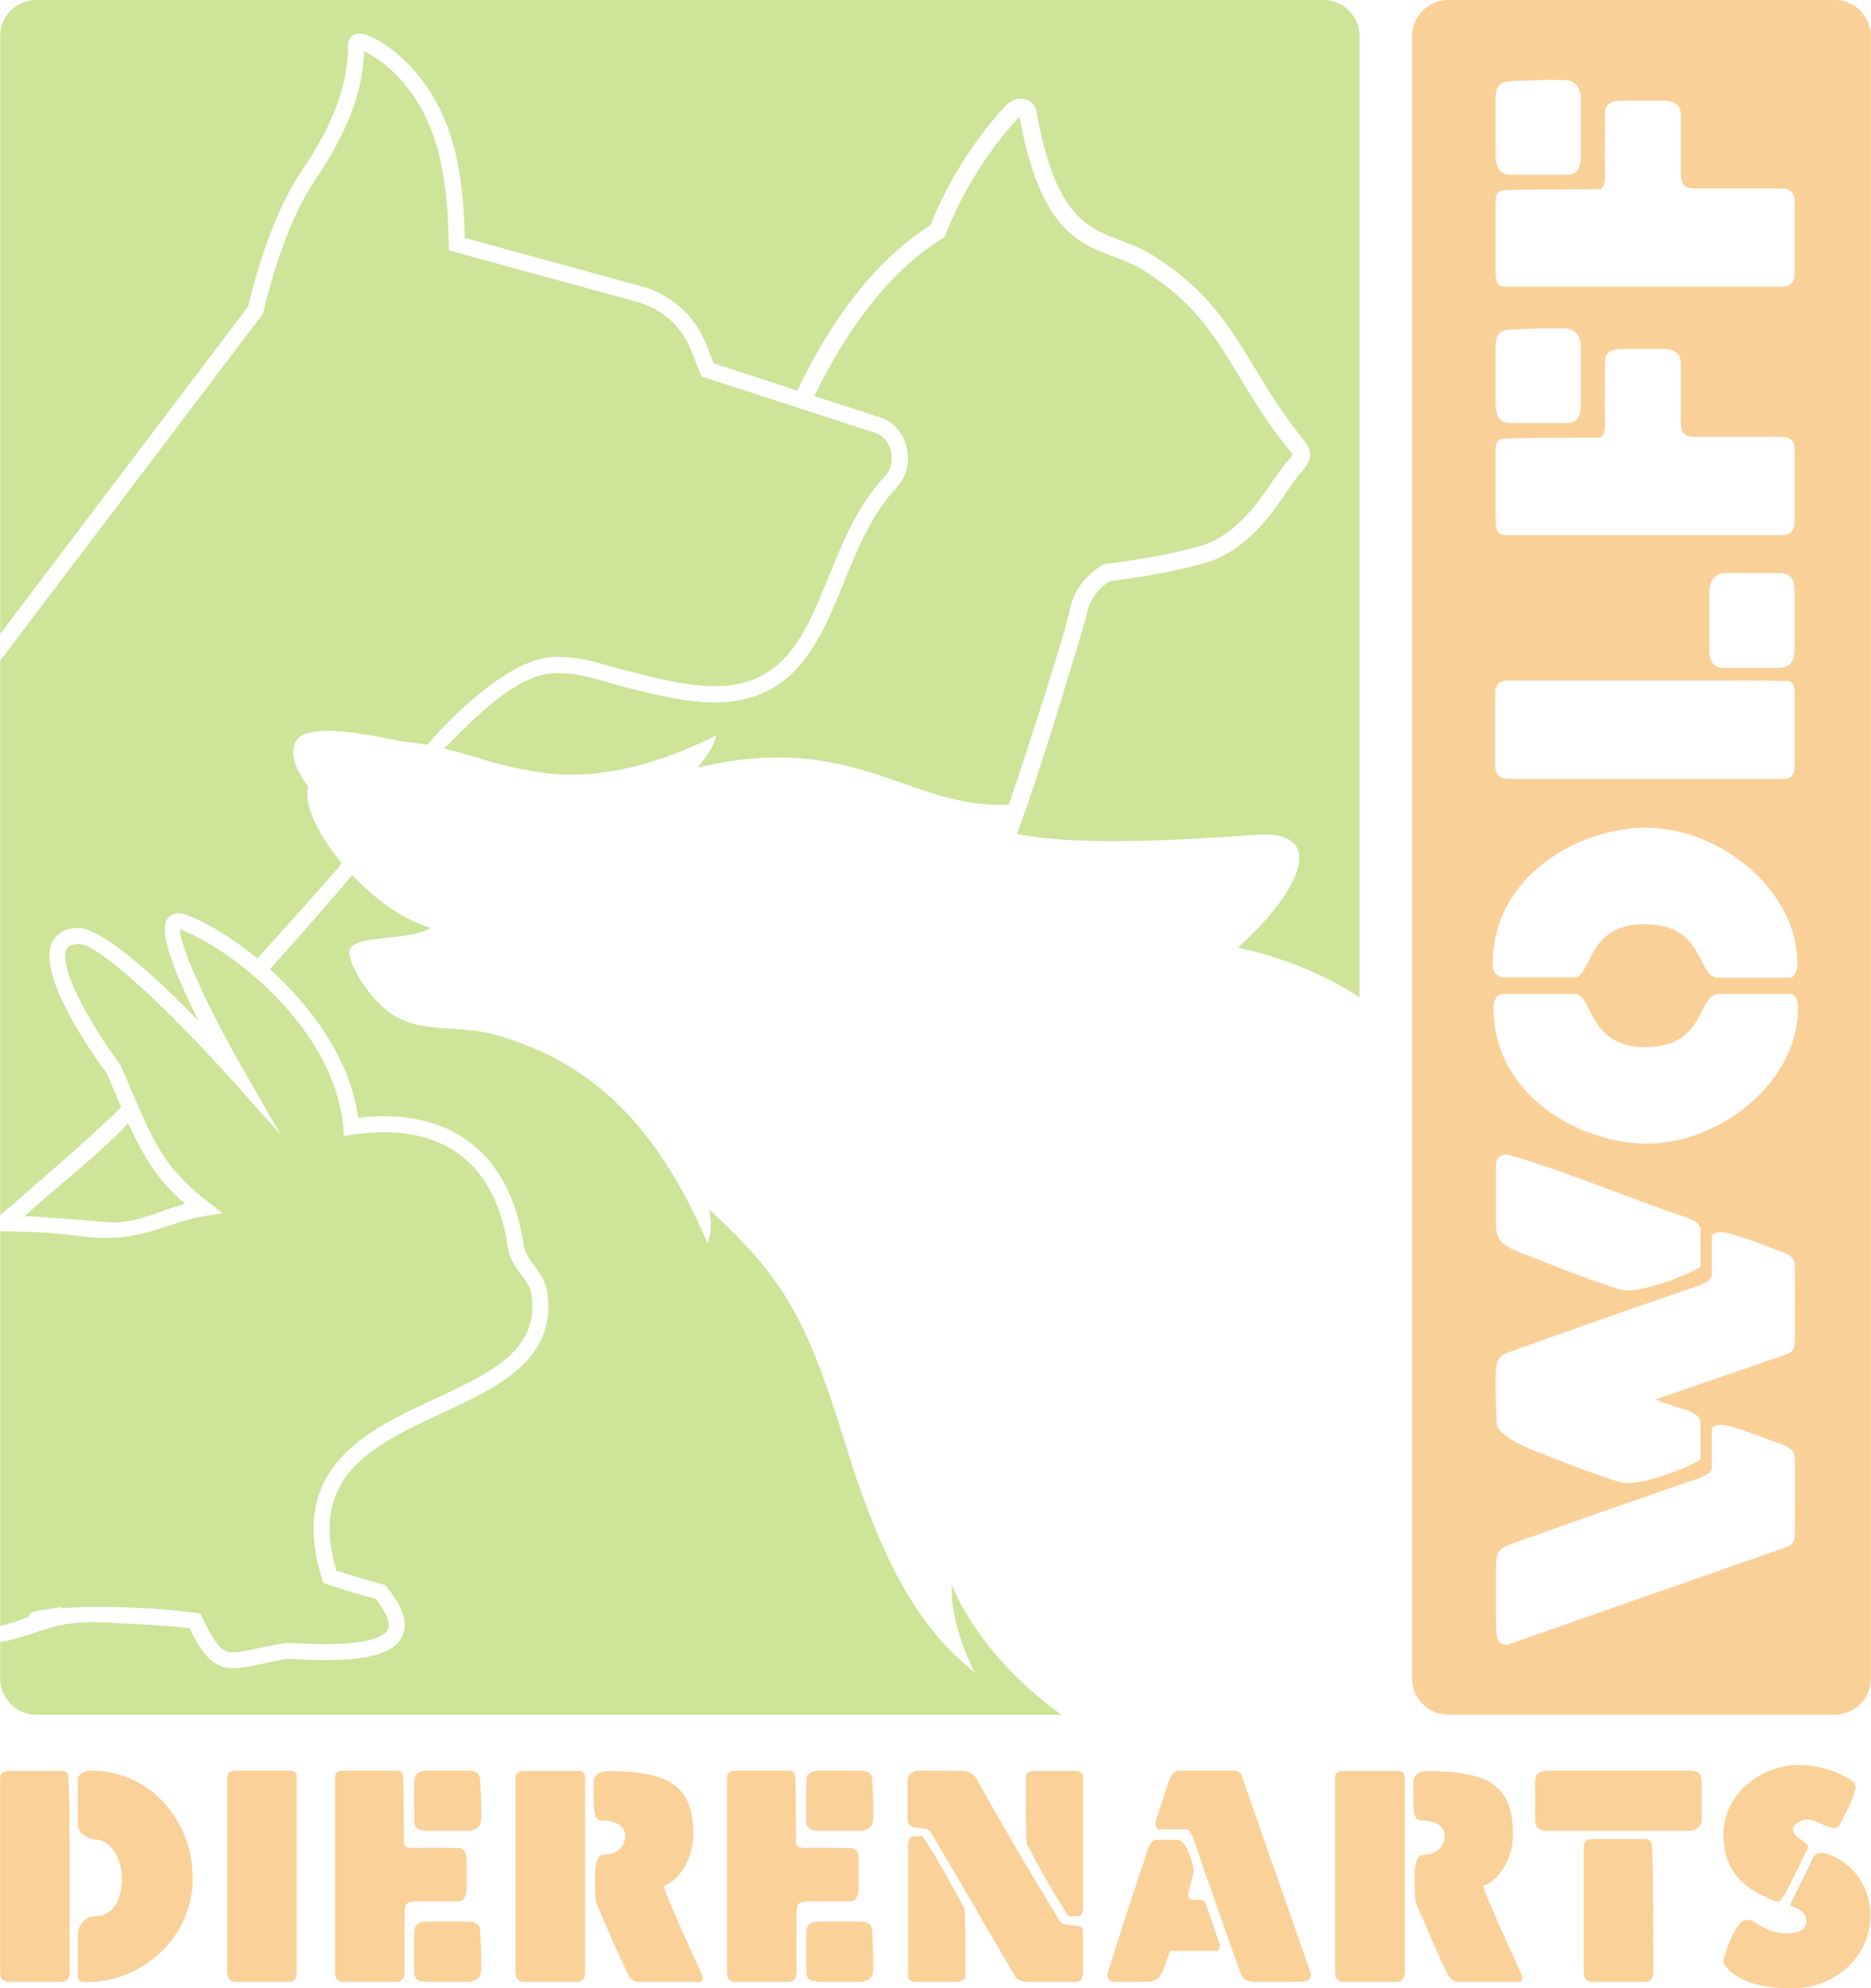 <?xml version="1.0" encoding="utf-8"?>
<svg version="1.1" id="Laag_1" xmlns="http://www.w3.org/2000/svg" xmlns:xlink="http://www.w3.org/1999/xlink" x="0px" y="0px"
	 width="1215.059px" height="1291.042px" viewBox="0 0 1215.059 1291.042" enable-background="new 0 0 1215.059 1291.042"
	 xml:space="preserve">
<path opacity="0.4" fill="#82BC00" enable-background="new    " d="M196.201,110.502c20.437-29.995,29.914-55.891,29.841-81.472
	c0-4.165,3.13-7.176,7.418-7.176c7.37,0,21.3,9.35,29.997,18.021c26.079,26.131,37.321,59.512,38.397,114.616l115.005,31.46
	c18.723,5.113,34.229,18.934,41.473,36.949l5.23,13.072l54.198,17.596c23.876-49.836,53.355-86.527,86.438-107.278
	c5.639-14.369,20.504-47.093,49.024-77.797c2.561-2.726,6.213-4.345,9.803-4.345c5.133,0,9.18,3.304,10.045,8.197
	c12.164,67.772,32.678,75.489,54.418,83.679c7,2.635,14.227,5.355,21.422,9.923c35.277,22.383,49.199,45.387,65.322,72.02
	c8.723,14.418,17.752,29.337,31.277,46.363l0.963,1.162c5.648,6.706,7.074,12.938-3.23,23.13l-7.105,9.939
	c-0.566,0.8-1.258,1.813-2.053,2.982c-7.338,10.801-24.516,36.109-50.797,43.802c-24.654,7.227-55.807,11.207-62.551,12.018
	c-13.537,8.598-14.932,21.174-14.977,21.713c-0.389,1.865-30.863,105.184-45.377,142.35c36.322,7.699,98.715,4.791,155.084,0.654
	c48.742-3.57,27.654,38.248-11.529,73.176c29.869,6.686,55.547,17.068,78.988,32.36V23.471c0-12.963-10.51-23.47-23.471-23.47
	H23.595C10.631,0,0.131,10.511,0.131,23.471v388.071l160.95-212.444C166.314,177.218,177.671,137.692,196.201,110.502z"/>
<path opacity="0.4" fill="#82BC00" enable-background="new    " d="M588.972,291.231c1.951,9.365-0.483,18.771-6.516,25.146
	c-16.161,17.072-25.489,39.918-34.494,62.012c-15.578,38.215-31.716,77.725-83.852,77.725c-2.344,0-4.774-0.068-7.263-0.244
	c-16.027-1.033-32.799-5.201-49.021-9.232c-18.899-4.693-28.597-9.551-47.122-9.551c-28.535,0-63.062,40.898-72.343,48.893
	c22.63,5.426,29.547,10.135,60.445,15.229c37.633,6.256,77.492-4.199,116.3-23.672c-1.56,9.49-12.658,21.045-11.903,20.875
	c102.419-24.389,137.849,27.543,201.964,24.008c12.654-36.98,34.6-105.385,39.25-124.832c0.395-3.205,3.324-19.895,21.484-30.676
	l1.049-0.633l1.232-0.139c0.346-0.037,35.621-4.076,61.885-11.764c22.334-6.55,37.896-29.459,44.543-39.258
	c0.854-1.264,1.59-2.341,2.199-3.199l8.074-11.119c4.291-4.18,4.498-5.753,4.498-5.818c-0.104-0.265-1.041-1.378-1.658-2.108
	l-1.174-1.417c-13.973-17.588-23.617-33.521-32.117-47.562c-16.002-26.449-28.645-47.325-61.666-68.285
	c-6.193-3.927-12.578-6.326-19.332-8.864c-23.596-8.89-47.99-18.081-61.367-90.832c-0.18,0.104-0.348,0.232-0.508,0.397
	c-28.377,30.593-42.594,63.255-47.379,75.873l-0.701,1.835l-1.678,1.019c-31.062,18.922-59.833,54.552-83.001,102.132l44.604,14.478
	C581.463,275.043,587.115,282.301,588.972,291.231z"/>
<path opacity="0.4" fill="#82BC00" enable-background="new    " d="M618.049,1029.136c-0.834,18.289,6.607,40.719,15.064,56.959
	c-34.713-27.686-56.366-65.459-78.335-130.113c-28.492-92.057-38.958-120.133-94.418-170.746c2.192,9.186,1.457,15.543-0.815,22.053
	c-31.667-73.52-72.475-116.643-137.053-135.15c-24.307-7.004-46.454-0.797-66.303-12.479c-11.007-6.461-25.604-24.495-29.202-38.969
	c-3.876-15.465,37.159-8.383,52.696-18.146c-18.342-5.477-36.557-18.979-50.998-34.328c-12.447,15.027-31.333,36.561-53.42,61.135
	c26.875,24.188,52.099,58.034,57.37,96.485c5.677-0.682,11.24-1.018,16.576-1.018c50.88,0,83.185,29.895,90.987,84.195
	c0.78,4.918,3.483,8.482,6.597,12.617c3.451,4.568,7.351,9.744,8.568,17.283c6.521,43.818-31.53,61.547-68.313,78.684
	c-44.581,20.742-86.72,40.381-68.753,102.178c9.706,3.344,19.524,6.049,29.04,8.666l2.786,0.768l1.046,1.297
	c10.717,13.326,13.994,23.836,10.019,32.117c-6.251,13.029-29.018,17.412-74.12,14.488c-6.884,1.115-12.669,2.348-17.629,3.404
	c-7.176,1.531-12.847,2.742-17.874,2.742c-13.137,0-20.11-8.764-28.375-26.006c-19.568-2.301-36.12-2.592-54.404-3.689
	c-34.66-2.064-43.981,8.283-67.995,12.645c-0.213,0.035-0.44,0.074-0.66,0.121v23.625c0,12.965,10.5,23.477,23.465,23.477h665.692
	C660.338,1092.605,632.492,1063.179,618.049,1029.136z"/>
<path opacity="0.4" fill="#82BC00" enable-background="new    " d="M20.637,789.91c3.724,0.115,34.093,2.256,47.266,3.566
	c16.207,1.598,27.877-3.879,39.093-7.625c4.28-1.432,8.656-2.898,13.267-4.129c-18.167-15.748-26.956-30.273-36.978-52.418
	c-20.357,21.684-49.496,43.832-67.396,60.447C17.612,789.816,19.228,789.865,20.637,789.91z"/>
<path opacity="0.4" fill="#82BC00" enable-background="new    " d="M578.654,293.374c-1.156-5.553-4.492-9.992-8.923-11.876
	l-45.412-14.734l-10.995-3.568l-57.705-18.72l-7.066-17.647c-6.017-14.979-18.896-26.454-34.47-30.703l-122.671-33.554l-0.036-3.976
	c-0.593-54.446-10.819-86.687-35.365-111.263c-6.701-6.671-14.874-11.901-19.516-13.98c-0.915,26.369-11.036,52.91-31.599,83.092
	c-17.886,26.234-28.888,65.247-33.831,86.16l-0.259,1.081l-0.673,0.891L0.129,429.017v360.092c0-0.201,52.433-44.541,78.546-70.107
	c-1.473-3.43-3.258-7.721-4.864-11.506l-4.546-10.648c-8.597-11.539-45.722-63.502-35.381-84.94c1.978-4.105,6.503-9.043,16.81-9.34
	c16.282,0,52.32,33.688,78.413,60.5c-13.539-26.678-26.224-56.477-20.846-65.78c2.35-4.07,7.062-5.438,12.937-3.254
	c12.289,4.598,29.038,14.469,45.861,28.264c23.353-25.639,42.979-47.594,54.916-61.621c-15.64-18.828-25.018-38.887-21.805-49.818
	c-7.488-10.145-12.675-21.25-7.988-29.59c5.25-9.34,28.771-7.152,48.25-3.811c4.022,0.693,7.896,1.43,11.371,2.125
	c2.856,0.574,5.478,1.123,7.718,1.586c1.654,0.342,16.558,2.008,18.16,2.363c6.898-8.803,50.839-56.988,83.023-56.988
	c19.812,0,30.139,5.02,49.656,9.863c16.506,4.105,32.082,7.973,47.155,8.967c2.258,0.141,4.453,0.207,6.587,0.207
	c45.071,0,58.522-32.98,74.083-71.168c9.378-22.998,19.085-46.771,36.604-65.273C578.4,305.321,579.88,299.282,578.654,293.374z"/>
<path opacity="0.4" fill="#82BC00" enable-background="new    " d="M0.131,799.478v1.051c0.341-0.344,0.683-0.701,1.021-1.039
	C0.812,799.484,0.471,799.478,0.131,799.478z"/>
<path opacity="0.4" fill="#82BC00" enable-background="new    " d="M345.127,840.486c-0.79-4.916-3.484-8.492-6.6-12.615
	c-3.462-4.57-7.364-9.754-8.578-17.305c-7.089-49.352-35.012-75.398-80.735-75.398c-6.474,0-13.315,0.562-20.341,1.633l-5.483,0.855
	l-0.478-5.523c-3.3-37.967-28.004-71.514-54.453-95.215c-2.758-2.473-5.516-4.824-8.285-7.074
	c-15.629-12.686-31.173-21.816-42.601-26.088c-0.215-0.078-0.396-0.135-0.56-0.195c-0.618,6.662,8.008,27.684,19.908,51.627
	c1.725,3.459,3.494,6.965,5.336,10.521c4.85,9.367,10.059,18.916,15.301,28.033l24.795,43.143l-33.146-37.104
	c-5.696-6.377-12.226-13.453-19.171-20.74c-2.521-2.662-5.102-5.336-7.718-8.02c-28.074-28.815-60.124-58.086-71.201-58.086
	c-6.293,0.176-7.444,2.58-7.884,3.477c-5.726,11.869,16.845,50.846,34.719,74.731l0.607,1.059l4.812,11.248
	c0.953,2.242,1.854,4.393,2.771,6.482c1.696,3.982,3.3,7.676,4.844,11.176c11.857,26.842,20.569,41.137,44.114,59.324l9.576,7.396
	l-11.96,1.836c-8.018,1.211-15.021,3.559-22.41,6.02c-11.991,4.01-24.411,8.168-42.375,8.168c-9.247,0-17.117-1.537-29.215-2.691
	c-11.425-1.09-17.108-1.164-22.799-1.318c-4.424-0.119-9.354-0.24-14.74-0.34c-0.337,0.34-0.679,0.695-1.02,1.039v255.244
	c5.101-0.963,15.574-4.871,18.605-6.014c0.76-3.438,4.708-3.887,11.664-4.648l9.182-1.793l0.031,0.902l0.832-0.066l-0.006,0.066
	c2.834-0.197,6.156-0.359,9.79-0.506c4.763-0.311,10.044-0.449,15.872-0.316c19.63,0,40.204,1.309,61.173,3.885l2.862,0.352
	l1.208,2.613c9.782,21.045,14.351,22.627,20.213,22.627c3.934,0,9.13-1.117,15.7-2.521c5.246-1.121,11.408-2.428,18.737-3.592
	l0.589-0.1l0.573,0.039c8.859,0.594,16.922,0.893,23.964,0.893c31.484,0,39.026-5.941,40.714-9.475
	c1.899-3.945-0.842-10.965-7.719-19.826c-10.361-2.855-21.045-5.814-31.771-9.633l-2.43-0.887l-0.77-2.469
	c-22.515-72.396,28.499-96.168,73.529-117.133C319.055,891.242,350.488,876.595,345.127,840.486z"/>
<path opacity="0.4" fill="#F38B00" enable-background="new    " d="M1191.508,0.001H940.492c-12.961,0-23.461,10.51-23.461,23.47
	v1066.481c0,12.965,10.508,23.475,23.461,23.475h251.016c12.959,0,23.461-10.514,23.461-23.475V23.472
	C1214.967,10.512,1204.463,0.001,1191.508,0.001z M971.26,64.872c0-10.321,3.518-11.966,11.275-12.206
	c17.367-0.701,17.604-0.938,33.801-0.701c5.635,0.242,10.334,3.75,10.334,12.907v35.216c0,12.907-4.93,13.378-11.037,13.378h-33.1
	c-5.643,0-11.273-0.472-11.273-13.612V64.872L971.26,64.872z M971.26,130.839c0-6.106,2.584-7.048,6.111-7.274
	c11.732-0.694,24.65-0.471,60.09-0.694c3.994,0,4.92-2.592,4.92-11.51c0-1.17-0.461-2.349,0-38.729
	c0-7.283,8.695-7.283,12.221-7.283h25.809c3.764,0,11.043,1.178,11.043,8.457v34.268c0,10.329,0,14.321,10.105,14.321h54.912
	c8.924,0,8.924,5.634,8.924,8.45v46.242c0,3.76-0.229,9.157-9.396,9.157H976.889c-3.277-0.468-5.633-2.112-5.633-9.157
	L971.26,130.839L971.26,130.839z M971.26,226.138c0-10.313,3.518-11.966,11.275-12.197c17.367-0.708,17.604-0.938,33.801-0.708
	c5.635,0.24,10.334,3.764,10.334,12.905v35.223c0,12.9-4.93,13.377-11.037,13.377h-33.1c-5.643,0-11.273-0.478-11.273-13.618
	V226.138L971.26,226.138z M971.26,292.11c0-6.104,2.584-7.047,6.111-7.28c11.732-0.698,24.65-0.458,60.09-0.698
	c3.994,0,4.92-2.582,4.92-11.5c0-1.168-0.461-2.348,0-38.729c0-7.281,8.695-7.281,12.221-7.281h25.809
	c3.764,0,11.043,1.177,11.043,8.456v34.271c0,10.32,0,14.312,10.105,14.312h54.912c8.924,0,8.924,5.638,8.924,8.456v46.229
	c0,3.757-0.229,9.16-9.396,9.16H976.889c-3.277-0.474-5.633-2.112-5.633-9.16L971.26,292.11L971.26,292.11z M1165.401,384.37v35.68
	c0,13.145-5.637,13.605-11.271,13.605h-33.1c-6.104,0-11.037-0.461-11.037-13.371v-35.223c0-9.148,4.689-12.91,10.334-12.91h33.797
	C1161.873,372.153,1165.401,374.036,1165.401,384.37z M971.031,450.325c0-2.814,0-8.457,8.914-8.457
	c109.396,0,162.684,0,179.348,0.244c3.52,0,6.102,1.172,6.102,7.273v47.182c0,7.051-2.352,8.688-5.645,9.168H980.42
	c-9.168,0-9.396-5.4-9.396-9.168L971.031,450.325L971.031,450.325z M1068.922,537.433c47.404,0,98.354,39.898,98.354,88.729
	c0,2.592-1.17,8.676-4.934,8.676h-46.475c-14.311,0-7.738-34.744-48.123-34.744c-37.785,0-33.807,34.516-45.529,34.516h-45.547
	c-4.691,0-7.273-3.748-7.273-8.682C969.389,567.94,1026.432,537.433,1068.922,537.433z M1165.629,995.654
	c-0.229,2.574,0,5.633-3.52,8.221l-183.105,64.08c-7.029,0-7.5-3.994-7.5-18.309v-29.582c0-10.092,0.697-14.312,8.92-17.131
	c42.715-15.258,80.752-28.639,123.934-43.424c3.062-1.418,7.277-3.527,7.277-6.107v-24.648c0-3.518,3.752-3.518,6.104-3.518
	c7.521,0,31.457,10.092,38.969,12.432c4.221,1.881,8.912,2.824,8.912,10.342L1165.629,995.654L1165.629,995.654z M1165.629,870.535
	c-0.229,2.588,0,5.645-3.52,8.221l-87.316,30.043c6.324,2.357,12.914,4.459,19.721,6.578c4.453,1.412,9.85,3.994,9.85,8.449V947.3
	c0,1.877-31.215,15.725-47.404,15.725c-2.111,0-4.004-0.23-5.402-0.713c-12.91-4.221-27.225-9.145-51.871-19.006
	c-12.684-4.93-27.475-11.975-27.701-19.244c-0.473-11.975-0.715-14.549-0.715-29.109c0-10.086,0.939-14.32,9.168-17.131
	c42.717-15.258,80.752-28.645,123.936-43.432c3.062-1.406,7.275-3.52,7.275-6.102v-24.652c0-3.518,3.754-3.518,6.105-3.518
	c7.52,0,31.455,10.094,38.967,12.439c4.221,1.873,8.912,2.812,8.912,10.328L1165.629,870.535L1165.629,870.535z M971.504,794.25
	v-37.328c0-4.936,2.58-7.289,7.5-7.289c43.898,12.924,84.043,30.523,115.508,40.619c4.453,1.402,9.852,3.998,9.852,8.447v23.475
	c0,1.875-31.215,15.723-47.404,15.723c-2.113,0-4.004-0.236-5.402-0.695c-12.91-4.227-27.225-9.164-51.871-19.023
	C978.551,809.736,971.504,809.271,971.504,794.25z M1069.387,742.593c-42.482,0-99.523-30.518-99.523-88.492
	c0-4.936,2.584-8.686,7.275-8.686h45.541c11.73,0,8.219,34.5,45.518,34.5c40.385,0,33.812-34.5,48.131-34.5h46.486
	c3.75,0,4.926,6.104,4.926,8.686C1167.742,702.921,1116.805,742.593,1069.387,742.593z"/>
<g opacity="0.4">
	<g>
		<path fill="#F38B00" d="M39.234,1286.886H6.577c-2.665,0-6.487-0.16-6.487-6.627v-126.41c0.337-2.34,1.501-3.984,6.487-3.984
			h32.657c4.329,0,4.991,1.799,5.157,4.297c0.819,14.785,0.819,29.213,0.819,126.42C45.213,1286.886,41.23,1286.886,39.234,1286.886
			z M55.828,1287.056c-4.813,0-5.31-1.639-5.31-3.646v-27.205c0-3.986,3.156-11.959,11.278-11.959
			c11.122,0,17.424-10.111,17.424-24.695c0-11.77-6.809-25.078-17.424-25.078c-2.802,0-11.278-2.961-11.278-9.934v-28.863
			c0-4.336,5.144-5.975,8.637-5.975c38.471,0,66.003,32.668,66.003,69.682C125.165,1257.542,93.329,1287.056,55.828,1287.056z"/>
		<path fill="#F38B00" d="M186.718,1286.886h-32.7c-2.643,0-6.459-0.16-6.459-6.627v-126.57c0.332-2.35,1.495-3.986,6.459-3.986
			h33.518c4.325,0,5.146,1.812,5.146,4.299v126.58C192.68,1286.886,188.713,1286.886,186.718,1286.886z"/>
		<path fill="#F38B00" d="M297.01,1234.638H272.78c-7.293,0-10.093,0-10.093,7.133v38.822c0,6.299-4.004,6.299-5.985,6.299h-32.668
			c-2.649,0-6.487-0.158-6.487-6.623v-126.58c0.332-2.346,1.495-3.984,6.487-3.984h32.671c4.307,0,4.966,1.816,5.132,4.297
			c0.504,8.309,0.335,17.439,0.504,42.48c0,2.812,1.83,3.486,8.132,3.486c0.843,0,1.661-0.344,27.364,0
			c5.146,0,5.146,6.127,5.146,8.621v18.252C302.983,1229.488,302.172,1234.638,297.01,1234.638z M303.304,1188.847H278.43
			c-9.124,0-9.455-3.486-9.455-7.807v-23.379c0-3.984,0.338-7.961,9.621-7.961h24.708c7.305,0,8.477,2.482,8.64,7.961
			c0.496,12.266,0.662,12.439,0.496,23.875C312.268,1185.541,309.774,1188.847,303.304,1188.847z M303.304,1286.886H278.43
			c-9.124,0-9.455-3.479-9.455-7.791v-23.393c0-3.99,0.338-7.959,9.621-7.959h24.708c7.305,0,8.477,2.492,8.64,7.959
			c0.496,12.271,0.662,12.436,0.496,23.871C312.268,1283.572,309.774,1286.886,303.304,1286.886z"/>
		<path fill="#F38B00" d="M373.96,1286.886h-32.659c-2.662,0-6.483-0.16-6.483-6.627v-126.41c0.354-2.34,1.508-3.984,6.483-3.984
			h33.497c4.312,0,5.157,1.799,5.157,4.297v126.42C379.952,1286.886,375.962,1286.886,373.96,1286.886z M454.765,1286.886h-39.994
			c-3.478,0-4.3-1.639-6.11-3.479c-7.649-14.916-14.452-31.873-21.247-47.268c-1.018-2.508-1.018-11.801-1.018-16.102
			c0-9.295,1.184-15.756,5.98-15.756c8.789,0,13.614-5.646,13.614-12.271c0-4.977-4.479-9.799-13.939-9.799
			c-4.979,0-6.462-1.664-6.462-15.109v-10.115c0-4.318,4.294-6.961,8.613-6.961c39.987,0,56.072,8.949,56.072,41.473
			c0,13.939-7.96,29.029-19.4,33.186c0.162,0.158,0.328,3.816,25.541,58.715C456.418,1285.062,456.418,1286.056,454.765,1286.886z"
			/>
		<path fill="#F38B00" d="M551.633,1234.638h-24.233c-7.29,0-10.134,0-10.134,7.133v38.822c0,6.299-3.965,6.299-5.958,6.299H478.62
			c-2.644,0-6.475-0.158-6.475-6.623v-126.58c0.339-2.346,1.495-3.984,6.475-3.984h32.688c4.329,0,4.971,1.816,5.144,4.297
			c0.49,8.309,0.32,17.439,0.49,42.48c0,2.812,1.84,3.486,8.146,3.486c0.821,0,1.65-0.344,27.344,0c5.146,0,5.146,6.127,5.146,8.621
			v18.252C557.585,1229.488,556.766,1234.638,551.633,1234.638z M557.93,1188.847h-24.871c-9.151,0-9.474-3.486-9.474-7.807v-23.379
			c0-3.984,0.328-7.961,9.633-7.961h24.711c7.296,0,8.457,2.482,8.62,7.961c0.494,12.266,0.669,12.439,0.494,23.875
			C566.88,1185.541,564.38,1188.847,557.93,1188.847z M557.93,1286.886h-24.871c-9.151,0-9.474-3.479-9.474-7.791v-23.393
			c0-3.99,0.328-7.959,9.633-7.959h24.711c7.296,0,8.457,2.492,8.62,7.959c0.494,12.271,0.669,12.436,0.494,23.871
			C566.88,1283.572,564.38,1286.886,557.93,1286.886z"/>
		<path fill="#F38B00" d="M702.397,1285.062c0,1.002-2.66,1.822-3.488,1.822h-31.846c-4.299,0-6.465-1.822-7.299-2.645
			c-18.566-31.527-39.303-68.021-55.563-94.734c-3.31-5.305-14.77,1.004-14.77-8.625V1156.5c0-4.322,3.48-6.803,7.797-6.803
			l27.717,0.172c4.961,0,7.291,2.959,8.785,4.297c17.582,31.865,35.838,62.717,54.74,93.574c3.666,4.641,14.768,0,14.768,5.961
			v27.873C703.231,1282.585,702.397,1285.062,702.397,1285.062z M621.264,1286.886h-25.376c-2.485,0-6.141-0.16-6.141-3.973v-84.615
			c0-2.824,1.164-5.803,2.496-5.803c1.664,0,3.98-0.158,6.648-0.158c5.303,6.301,21.873,36.49,27.365,46.777
			c0.676,8.791,0.676,12.42,0.676,43.973C626.932,1286.224,623.112,1286.886,621.264,1286.886z M700.903,1244.24
			c-1.662,0-3.979,0.174-6.645,0.174c-5.299-6.307-21.893-36.486-27.352-46.76c-0.68-8.809-0.68-12.461-0.68-43.973
			c0-3.154,3.818-3.811,5.648-3.811h25.367c2.482,0,6.143,0.158,6.143,3.979v84.598
			C703.391,1241.269,702.235,1244.24,700.903,1244.24z"/>
		<path fill="#F38B00" d="M790.637,1266.81h-30.688c-5.645,15.109-5.645,20.068-16.258,20.068H724.28
			c-3.5,0-5.135-1.826-5.135-5.305c9.939-31.004,18.402-57.736,26.043-79.969c0.998-3.145,2.852-6.963,5.975-6.963h13.432
			c6.471,0,10.627,17.59,10.627,20.562l-3.812,15.098c0,6.172,9.955,0.85,11.436,5.336l9.465,27.695
			C792.301,1264.833,791.625,1266.318,790.637,1266.81z M838.408,1286.886h-20.887c-7.131,0-10.125-0.5-12.127-6.305
			c-10.783-30.182-20.23-57.074-30.676-87.582c-0.998-2.154-2.498-5.15-4.307-5.15h-17.43c-2.494,0-2.494-2.662-2.494-4.293
			c0-2.01,7.135-22.254,8.793-27.553c1.332-2.99,2.654-6.303,7.299-6.303h33.666c1.834,0.176,3.992,0,5.803,2.479l45.291,129.408
			C851.348,1286.56,848.53,1286.886,838.408,1286.886z"/>
		<path fill="#F38B00" d="M906.246,1286.886h-32.689c-2.65,0-6.461-0.16-6.461-6.627v-126.41c0.34-2.34,1.494-3.984,6.461-3.984
			h33.518c4.324,0,5.146,1.799,5.146,4.297v126.42C912.221,1286.886,908.217,1286.886,906.246,1286.886z M987.045,1286.886h-39.986
			c-3.488,0-4.314-1.639-6.123-3.479c-7.645-14.916-14.447-31.873-21.271-47.268c-0.979-2.508-0.979-11.801-0.979-16.102
			c0-9.295,1.154-15.756,5.977-15.756c8.783,0,13.594-5.646,13.594-12.271c0-4.977-4.486-9.799-13.938-9.799
			c-4.975,0-6.473-1.664-6.473-15.109v-10.115c0-4.318,4.318-6.961,8.635-6.961c39.963,0,56.074,8.949,56.074,41.473
			c0,13.939-7.975,29.029-19.404,33.186c0.146,0.158,0.328,3.816,25.547,58.715C988.705,1285.062,988.705,1286.056,987.045,1286.886
			z"/>
		<path fill="#F38B00" d="M1096.006,1188.847h-89.59c-9.107,0-9.445-3.486-9.445-7.807v-23.379c0-3.984,0.338-7.961,9.605-7.961
			h89.93c7.293,0,8.619,2.482,8.619,7.961v23.875C1105.125,1185.541,1102.473,1188.847,1096.006,1188.847z M1067.635,1286.886
			h-32.695c-2.643,0-6.461-0.16-6.461-6.627v-82.115c0.342-2.328,1.496-3.998,6.461-3.998h32.695c4.324,0,4.988,1.832,5.146,4.324
			c0.836,14.771,0.836,26.375,0.836,82.111C1073.617,1286.886,1069.619,1286.886,1067.635,1286.886z"/>
		<path fill="#F38B00" d="M1194.703,1185.025c-0.828,1.818-1.674,1.818-3.33,1.818c-6.131,0-11.422-5.297-18.229-5.297
			c-2.66,0-8.807,2.648-8.807,6.143c0,5.816,9.797,8.127,9.797,11.604v0.512c-6.303,12.438-16.092,34.836-19.088,34.836
			c-3.484,0-5.639-1.664-7.961-2.65c-18.234-7.807-27.873-20.912-27.873-40.805c0-26.051,24.395-45.141,48.623-45.141
			c12.117,0,25.203,3.66,34.848,10.299c1.643,1.158,2.465,2.65,2.465,4.469C1203.166,1169.767,1198.676,1176.74,1194.703,1185.025z
			 M1164.334,1291.042c-15.27,0-33.842-1.988-44.303-14.758l-0.818-2.666c0.334-3.643,7.812-26.867,14.768-26.867h2.652l7.801,4.305
			c5.162,2.824,9.459,4.311,15.596,4.311c5.143,0,13.109-0.811,13.109-7.791c0-6.975-6.812-8.146-10.627-10.627
			c4.314-8.953,11.619-23.051,14.936-31.012c1.658-1.834,2.504-2.652,5.15-2.652c4.305,0,7.787,1.83,12.105,4.303
			c12.27,6.982,20.062,21.723,20.062,35.688C1214.772,1271.304,1190.869,1291.042,1164.334,1291.042z"/>
	</g>
</g>
</svg>
